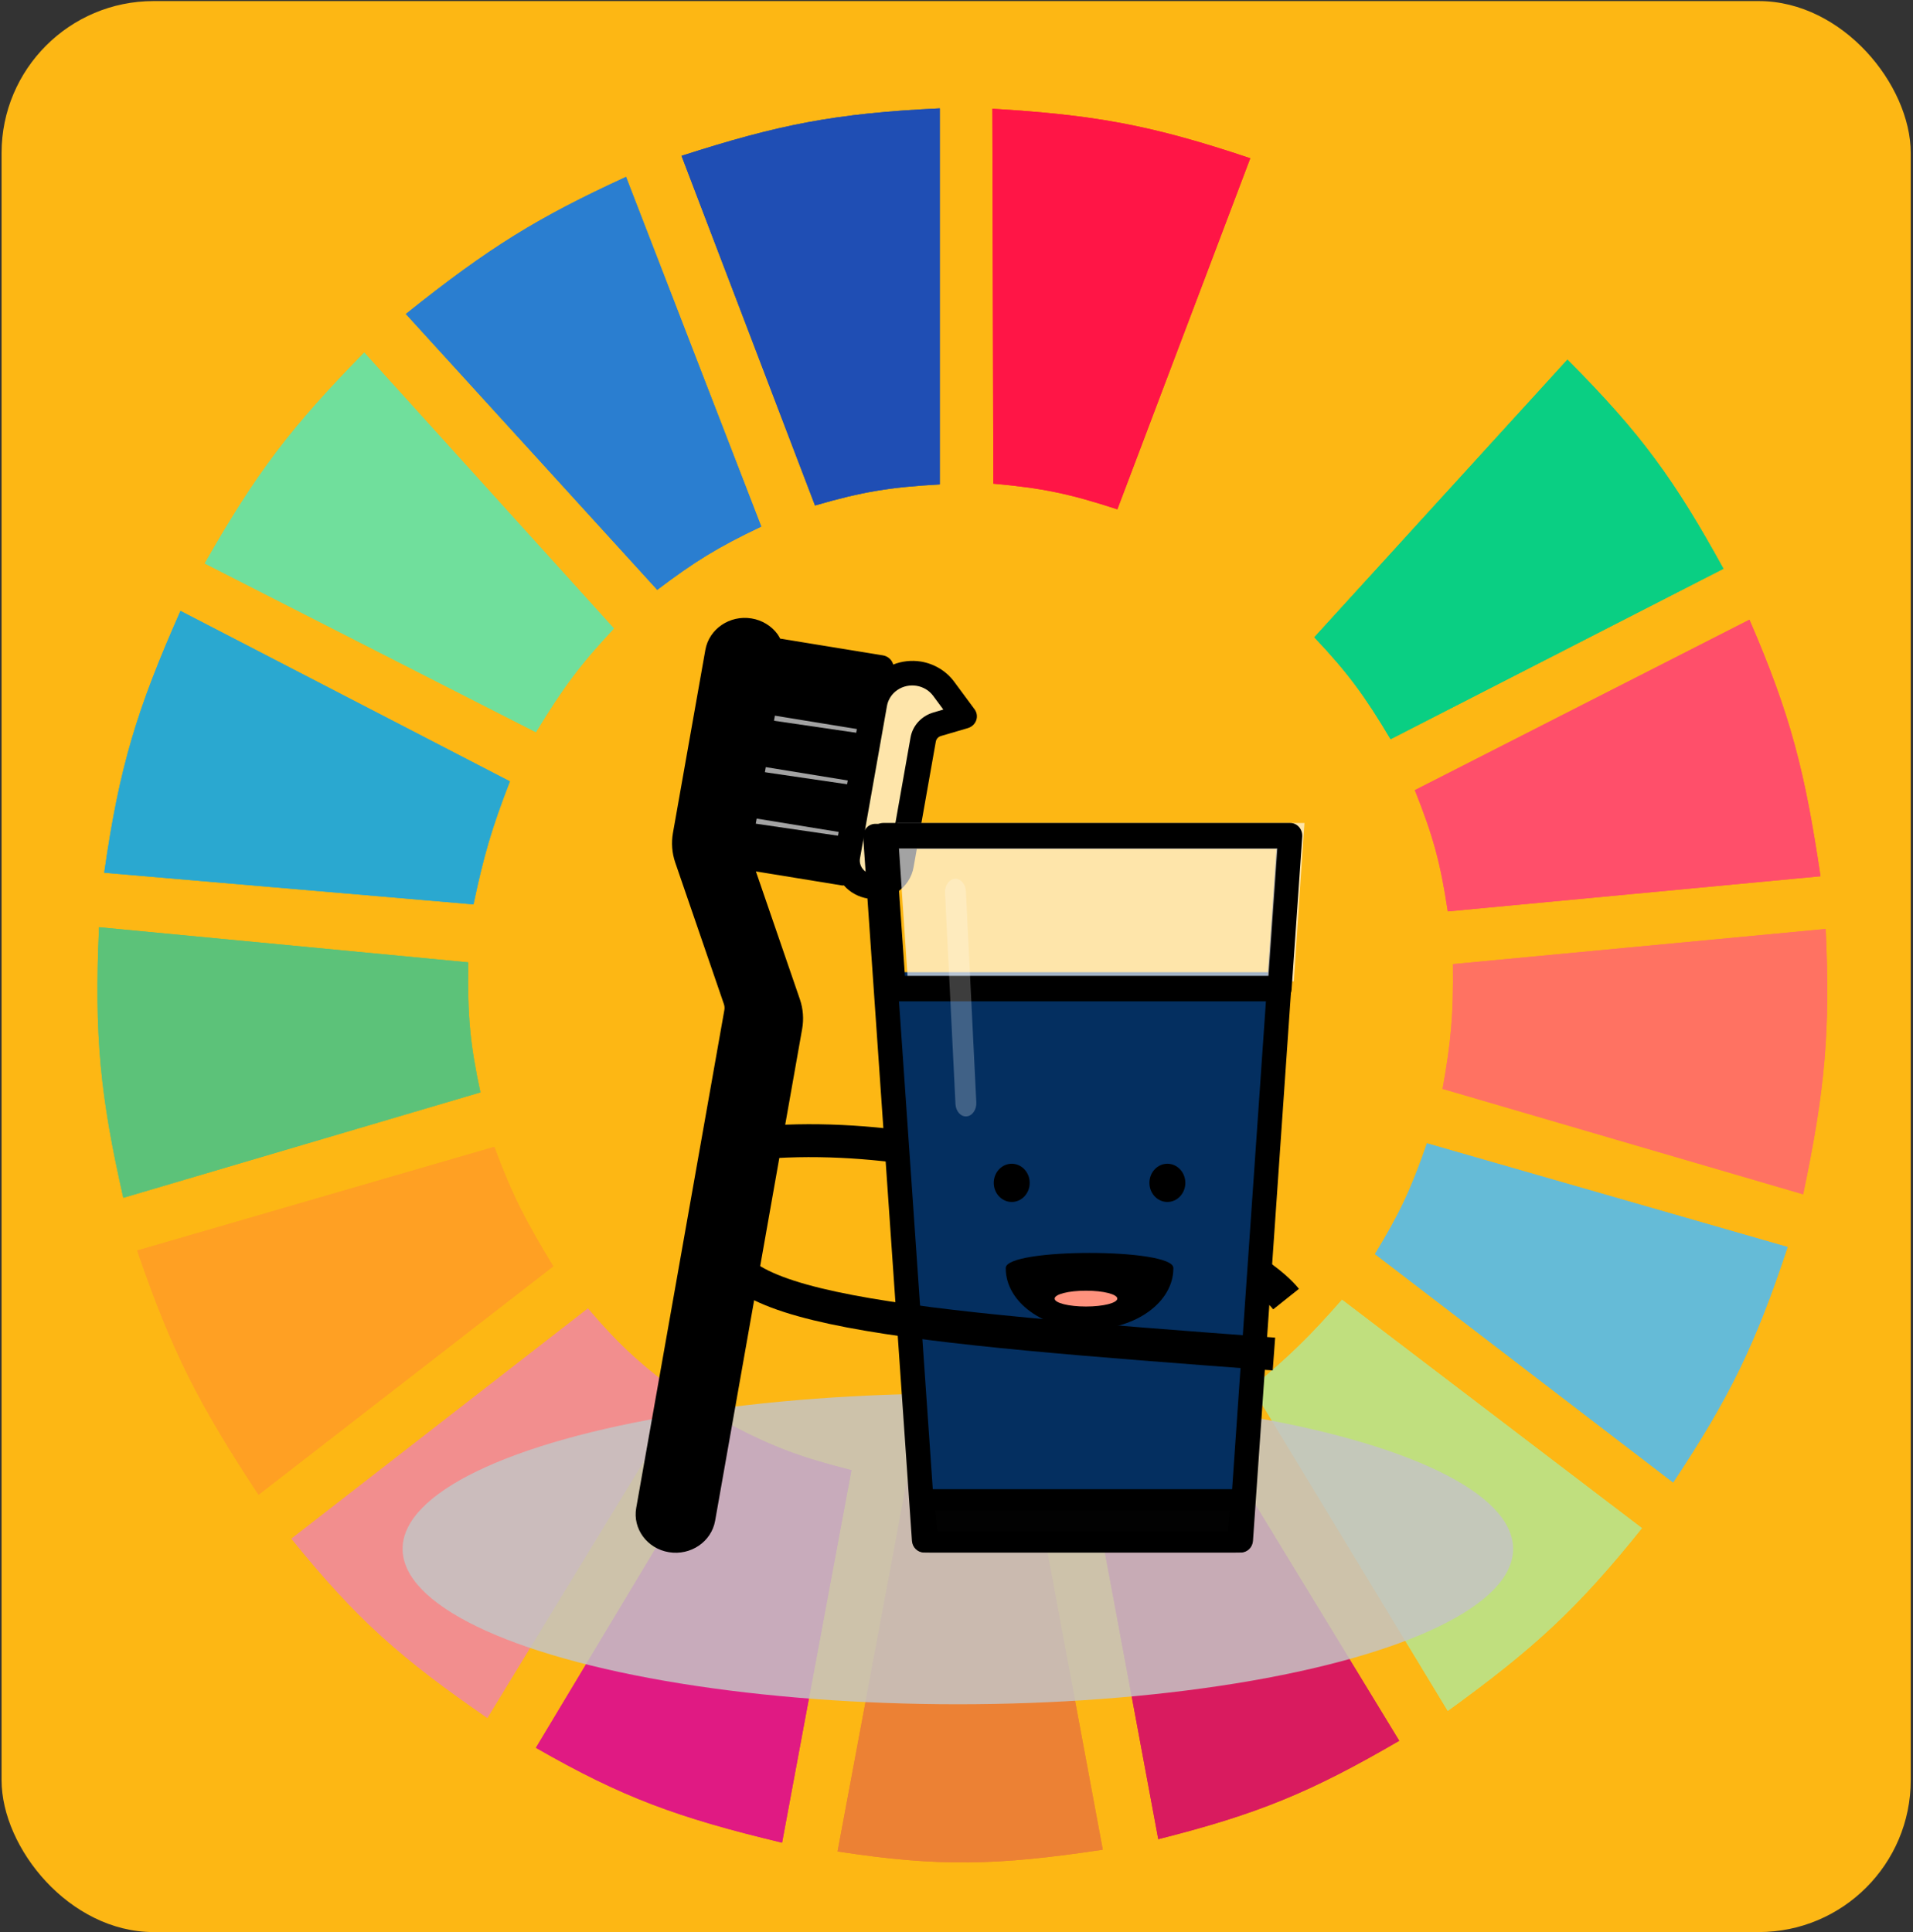 <svg width="687" height="694" viewBox="0 0 687 694" fill="none" xmlns="http://www.w3.org/2000/svg">
<rect x="0" y="0" width="687" height="694" fill="#333333" stroke="none"/>
<rect x="0.562" y="0.388" width="685.626" height="693.507" rx="54.58" fill="#FDB714"/>
<g clip-path="url(#clip0)">
<path d="M292.69 181.545L244.751 55.961C279.562 44.784 299.717 40.695 337.515 38.922V173.972C319.55 174.979 309.707 176.601 292.69 181.545Z" fill="#1F4EB4"/>
<path d="M419.078 190.38L467.639 64.165C502.165 79.918 519.314 91.52 547.952 114.651L458.301 215.623C444.281 204.418 435.898 198.678 419.078 190.38Z" fill="#FDB714"/>
<path d="M471.996 228.876L562.893 129.166C589.558 155.907 601.463 172.549 618.925 204.264L499.39 265.479C490.158 249.983 484.285 241.873 471.996 228.876Z" fill="#0ACF83"/>
<path d="M508.102 283.78L628.26 222.565C643.149 256.957 648.233 277.294 653.785 314.703L519.931 327.324C517.306 309.864 514.713 300.338 508.102 283.78Z" fill="#FF4F6A"/>
<path d="M518.061 391.063C521.058 374.296 522.013 364.552 521.796 346.256L655.651 333.635C657.313 370.321 655.486 391.169 647.557 428.927L518.061 391.063Z" fill="#FF7262"/>
<path d="M493.783 450.384C502.56 435.967 506.693 427.299 512.461 410.626L641.957 447.859C630.371 482.883 621.378 501.4 600.867 532.424L493.783 450.384Z" fill="#65BBD7"/>
<path d="M589.658 548.832L481.951 466.792C470.117 480.287 463.006 487.163 449.577 498.346L519.929 614.464C551.084 591.885 566.53 577.648 589.658 548.832Z" fill="#C0DF7E"/>
<path d="M502.498 625.192L432.147 509.705C416.884 517.418 407.945 521.232 391.057 526.744L415.96 660.532C451.637 651.538 470.597 643.763 502.498 625.192Z" fill="#D91B5F"/>
<path d="M325.684 531.792C343.43 532.955 353.382 532.608 371.133 530.53L396.036 664.318C357.973 670.054 337.058 670.524 300.781 664.949L325.684 531.792Z" fill="#EC8134"/>
<path d="M192.456 627.716L262.185 511.598C277.994 519.866 287.584 523.385 305.766 528.006L280.862 661.794C243.219 652.752 223.634 645.603 192.456 627.716Z" fill="#E01A83"/>
<path d="M104.671 552.618L211.132 469.947C223.003 483.916 230.725 490.58 245.374 501.501L175.022 616.988C144.229 595.703 128.457 582.038 104.671 552.618Z" fill="#F28E8E"/>
<path d="M92.843 536.841C71.667 504.689 61.784 485.655 49.263 449.121L177.514 411.888C183.919 429.138 188.778 438.474 198.682 454.801L92.843 536.841Z" fill="#FFA023"/>
<path d="M44.281 430.19C36.043 393.667 33.81 372.482 35.565 333.004L168.175 345.625C167.836 365.176 168.88 375.339 172.533 392.325L44.281 430.19Z" fill="#5CC279"/>
<path d="M37.431 313.441L170.04 324.8C173.72 307.404 176.478 297.72 183.114 280.625L64.824 219.41C49.103 254.87 42.869 275.401 37.431 313.441Z" fill="#2AA8D0"/>
<path d="M73.544 202.371C92.08 169.737 104.707 153.23 130.821 126.642L220.473 225.721C208.341 238.687 202.223 246.859 192.457 262.954L73.544 202.371Z" fill="#70DF9C"/>
<path d="M236.03 211.837C249.48 201.7 257.573 196.624 273.385 189.118L224.824 63.534C193.224 78.049 175.874 88.674 145.756 112.758L236.03 211.837Z" fill="#2A7ED0"/>
<path d="M356.741 173.71L356.374 39.053C392.825 41.26 413.086 44.762 449.003 56.834L401.268 182.92C384.14 177.336 374.377 175.275 356.741 173.71Z" fill="#FF1546"/>
</g>
<g clip-path="url(#clip1)">
<path d="M292.686 181.545L244.747 55.961C279.558 44.784 299.713 40.695 337.511 38.922V173.972C319.546 174.979 309.703 176.601 292.686 181.545Z" fill="#1F4EB4"/>
<path d="M419.074 190.38L467.636 64.165C502.161 79.918 519.31 91.52 547.948 114.651L458.297 215.623C444.278 204.418 435.894 198.678 419.074 190.38Z" fill="#FDB714"/>
<path d="M471.992 228.876L562.889 129.166C589.554 155.907 601.459 172.549 618.921 204.264L499.386 265.479C490.154 249.983 484.281 241.873 471.992 228.876Z" fill="#0ACF83"/>
<path d="M508.098 283.78L628.256 222.565C643.145 256.957 648.229 277.294 653.781 314.703L519.927 327.324C517.302 309.864 514.709 300.338 508.098 283.78Z" fill="#FF4F6A"/>
<path d="M518.057 391.063C521.054 374.296 522.009 364.552 521.792 346.256L655.647 333.635C657.309 370.321 655.482 391.169 647.553 428.927L518.057 391.063Z" fill="#FF7262"/>
<path d="M493.779 450.384C502.556 435.967 506.689 427.299 512.457 410.626L641.953 447.859C630.367 482.883 621.375 501.4 600.863 532.424L493.779 450.384Z" fill="#65BBD7"/>
<path d="M589.654 548.832L481.947 466.792C470.113 480.287 463.002 487.163 449.573 498.346L519.925 614.464C551.08 591.885 566.526 577.648 589.654 548.832Z" fill="#C0DF7E"/>
<path d="M502.495 625.192L432.143 509.705C416.88 517.418 407.941 521.232 391.053 526.744L415.956 660.532C451.634 651.538 470.594 643.763 502.495 625.192Z" fill="#D91B5F"/>
<path d="M325.682 531.792C343.428 532.955 353.379 532.608 371.13 530.53L396.033 664.318C357.97 670.054 337.055 670.524 300.778 664.949L325.682 531.792Z" fill="#EC8134"/>
<path d="M192.452 627.716L262.181 511.598C277.99 519.866 287.58 523.385 305.762 528.006L280.859 661.794C243.215 652.752 223.63 645.603 192.452 627.716Z" fill="#E01A83"/>
<path d="M104.667 552.618L211.128 469.947C223 483.916 230.721 490.58 245.37 501.501L175.019 616.988C144.225 595.703 128.453 582.038 104.667 552.618Z" fill="#F28E8E"/>
<path d="M92.84 536.841C71.664 504.689 61.782 485.655 49.26 449.121L177.511 411.888C183.916 429.138 188.775 438.474 198.679 454.801L92.84 536.841Z" fill="#FFA023"/>
<path d="M44.278 430.19C36.039 393.667 33.806 372.482 35.561 333.004L168.171 345.625C167.832 365.176 168.876 375.339 172.529 392.325L44.278 430.19Z" fill="#5CC279"/>
<path d="M37.427 313.441L170.036 324.8C173.716 307.404 176.474 297.72 183.111 280.625L64.82 219.41C49.099 254.87 42.865 275.401 37.427 313.441Z" fill="#2AA8D0"/>
<path d="M73.54 202.371C92.076 169.737 104.703 153.23 130.817 126.642L220.469 225.721C208.337 238.687 202.219 246.859 192.453 262.954L73.54 202.371Z" fill="#70DF9C"/>
<path d="M236.026 211.837C249.476 201.7 257.569 196.624 273.381 189.118L224.82 63.534C193.22 78.049 175.87 88.674 145.752 112.758L236.026 211.837Z" fill="#2A7ED0"/>
<path d="M356.737 173.71L356.37 39.053C392.821 41.26 413.082 44.762 448.999 56.834L401.264 182.92C384.136 177.336 374.373 175.275 356.737 173.71Z" fill="#FF1546"/>
<ellipse cx="343.988" cy="556.274" rx="199.409" ry="55.805" fill="#C4C4C4" fill-opacity="0.85"/>
<path d="M270.609 410.618C353.765 402.606 446.55 447.364 461.855 466.563" stroke="black" stroke-width="11.821"/>
<path d="M234.685 549.299C237.805 553.519 243.901 554.509 248.301 551.519C250.415 550.079 251.845 547.897 252.279 545.445L283.555 368.766C284.065 365.921 283.843 362.994 282.905 360.252L265.438 309.433C264.971 308.061 264.856 306.6 265.115 305.178L277.108 237.277C277.542 234.826 276.943 232.313 275.443 230.284C272.319 226.067 266.224 225.07 261.827 228.064C259.713 229.504 258.283 231.686 257.849 234.138L246.203 299.926C245.693 302.772 245.915 305.698 246.853 308.44L264.342 359.228C264.809 360.601 264.924 362.061 264.665 363.484L233.02 542.306C232.586 544.758 233.185 547.27 234.685 549.299Z" fill="black"/>
<path d="M266.782 304.358L279.868 230.431L318.385 236.71L305.298 310.637L266.782 304.358Z" fill="black"/>
<g opacity="0.8">
<path d="M271.78 257.949L273.142 248.616L311.839 254.275L310.478 263.608L271.78 257.949Z" fill="white" fill-opacity="0.8"/>
<path d="M268.494 276.438L269.855 267.105L308.553 272.764L307.192 282.097L268.494 276.438Z" fill="white" fill-opacity="0.8"/>
<path d="M265.22 294.921L266.581 285.588L305.279 291.247L303.917 300.579L265.22 294.921Z" fill="white" fill-opacity="0.8"/>
</g>
<path opacity="0.8" d="M312.565 320.749C307.246 319.879 303.67 315.043 304.571 309.938L314.254 255.239C315.531 248.024 322.666 243.166 330.183 244.392C333.797 244.981 337.017 246.923 339.138 249.791L346.484 259.726L336.869 262.535C334.226 263.306 332.262 265.445 331.799 268.057L323.83 313.079C322.923 318.181 317.88 321.615 312.565 320.749Z" fill="white" fill-opacity="0.8"/>
<path d="M279.197 227.725C279.557 228.25 279.88 228.794 280.167 229.357L317.074 235.373C318.881 235.671 320.329 236.966 320.767 238.672C323.905 237.435 327.343 237.06 330.694 237.591C335.5 238.387 339.791 240.975 342.627 244.787L349.976 254.726C351.446 256.715 350.958 259.475 348.879 260.885C348.477 261.159 348.03 261.371 347.56 261.507L337.947 264.32C336.967 264.598 336.235 265.388 336.067 266.359L328.097 311.381C326.841 318.852 319.516 323.927 311.731 322.721C308.346 322.197 305.268 320.517 303.065 317.996C302.857 318.019 302.651 318.024 302.441 318.015L271.46 312.964L287.258 358.901C288.425 362.326 288.707 365.976 288.071 369.53L256.817 546.183C255.487 553.693 248.067 558.746 240.242 557.47C232.416 556.194 227.151 549.074 228.48 541.564L260.135 362.74C260.262 362.026 260.203 361.297 259.967 360.612L242.498 309.789C241.324 306.368 241.041 302.724 241.666 299.172L253.31 233.396C254.639 225.886 262.059 220.833 269.885 222.109C273.64 222.722 276.991 224.742 279.197 227.725ZM281.552 238.545L279.823 248.316L309.264 253.115L309.451 252.056L310.993 243.345L281.552 238.545ZM273.279 285.28L302.72 290.079L304.45 280.308L275.009 275.509L273.279 285.28ZM276.551 266.798L305.992 271.597L307.722 261.826L278.281 257.027L276.551 266.798ZM319.027 309.895L326.993 264.876C327.736 260.605 330.94 257.112 335.259 255.867L338.767 254.838L335.116 249.901C332.172 245.919 326.422 244.985 322.276 247.808C320.286 249.163 318.937 251.225 318.528 253.536L308.845 308.235C308.368 310.934 310.259 313.492 313.071 313.95C315.884 314.409 318.549 312.594 319.027 309.895ZM299.768 306.756L301.178 298.79L271.737 293.99L270.008 303.761L299.449 308.561L299.768 306.756ZM262.387 234.876L250.73 300.635C250.356 302.764 250.527 304.95 251.231 307.001L268.714 357.857C269.41 359.914 269.579 362.096 269.205 364.225L237.558 543.044C237.08 545.742 238.972 548.301 241.784 548.759C244.596 549.217 247.262 547.402 247.739 544.703L279.013 368.036C279.386 365.907 279.216 363.721 278.512 361.67L261.042 310.832C260.346 308.775 260.177 306.593 260.551 304.464L272.569 236.536C273.046 233.838 271.155 231.279 268.343 230.821C265.531 230.362 262.865 232.178 262.387 234.876Z" fill="black"/>
<path d="M445.227 557.209H333.219L315.985 349.157H462.46L445.227 557.209Z" fill="#042F60"/>
<path d="M445.607 553.088V548.574H335.934L319.059 304.9H458.409L441.244 552.765L445.607 553.088V548.574V553.088L449.973 553.405L467.471 300.709C467.559 299.457 467.138 298.233 466.31 297.314C465.479 296.394 464.325 295.878 463.108 295.878H314.36C313.144 295.878 311.99 296.394 311.161 297.314C310.33 298.233 309.912 299.454 309.997 300.709L327.498 553.405C327.661 555.768 329.566 557.596 331.861 557.596H445.607C447.903 557.596 449.808 555.768 449.973 553.405L445.607 553.088Z" fill="black"/>
<path d="M332.485 540.527L333.739 557.596H443.729L444.983 540.527H332.485Z" fill="#020202"/>
<path d="M331.187 538.628L326.871 538.908L328.156 554.084C328.322 556.068 330.199 557.594 332.47 557.594H444.996C447.267 557.594 449.144 556.068 449.312 554.084L450.595 538.908C450.682 537.855 450.271 536.82 449.449 536.047C448.629 535.272 447.485 534.836 446.279 534.836H331.187C329.984 534.836 328.837 535.272 328.017 536.047C327.195 536.82 326.784 537.853 326.871 538.908L331.187 538.628V542.421H441.618L440.977 550.007H336.489L335.504 538.346L331.187 538.628V542.421V538.628Z" fill="black"/>
<path opacity="0.8" d="M326.044 352.466H464.643L468.465 295.57H322.219L326.044 352.466Z" fill="white" fill-opacity="0.8"/>
<path d="M320.99 355.051V359.625H459.543C461.799 359.625 463.664 357.784 463.831 355.389L467.652 300.481C467.741 299.208 467.33 297.962 466.516 297.027C465.701 296.093 464.562 295.566 463.364 295.566H317.166C315.97 295.566 314.831 296.093 314.017 297.027C313.202 297.96 312.791 299.208 312.88 300.481L316.701 355.389C316.868 357.784 318.733 359.625 320.99 359.625V355.051L325.276 354.711L321.797 304.715H458.733L455.549 350.477H320.99V355.051L325.276 354.711L320.99 355.051Z" fill="black"/>
<path d="M367.894 419.967C365.375 417.286 361.293 417.286 358.773 419.967C356.256 422.648 356.256 426.992 358.773 429.673C361.293 432.351 365.375 432.351 367.894 429.673C370.414 426.992 370.414 422.648 367.894 419.967Z" fill="black"/>
<path d="M423.791 419.965C421.271 417.286 417.189 417.286 414.67 419.965C412.153 422.646 412.153 426.99 414.67 429.671C417.189 432.349 421.271 432.349 423.791 429.671C426.31 426.99 426.31 422.646 423.791 419.965Z" fill="black"/>
<path d="M361.187 455.37C361.253 448.188 421.315 448.188 421.381 455.37V455.522C421.381 467.626 407.908 477.439 391.283 477.439C374.66 477.439 361.185 467.626 361.185 455.522L361.187 455.37Z" fill="black"/>
<path d="M401.247 466.388C401.247 464.817 396.209 463.544 389.997 463.544C383.783 463.544 378.747 464.817 378.747 466.388C378.747 467.959 383.783 469.233 389.997 469.233C396.209 469.233 401.247 467.959 401.247 466.388Z" fill="#FF927D"/>
<path opacity="0.3" d="M339.381 320.655L343.131 396.513C343.26 399.129 345.041 401.114 347.107 400.952C349.175 400.786 350.745 398.537 350.616 395.925L346.866 320.066C346.738 317.451 344.957 315.465 342.891 315.627C340.823 315.79 339.253 318.042 339.381 320.655Z" fill="white" fill-opacity="0.8"/>
<path d="M261.791 440.787C250.358 470.489 323.769 476.307 457.498 486.303" stroke="black" stroke-width="11.821"/>
</g>
<defs>
<clipPath id="clip0">
<rect width="622.58" height="646.222" fill="white" transform="translate(34.313 23.145)"/>
</clipPath>
<clipPath id="clip1">
<rect width="622.58" height="646.222" fill="white" transform="translate(34.31 23.145)"/>
</clipPath>
</defs>
</svg>
